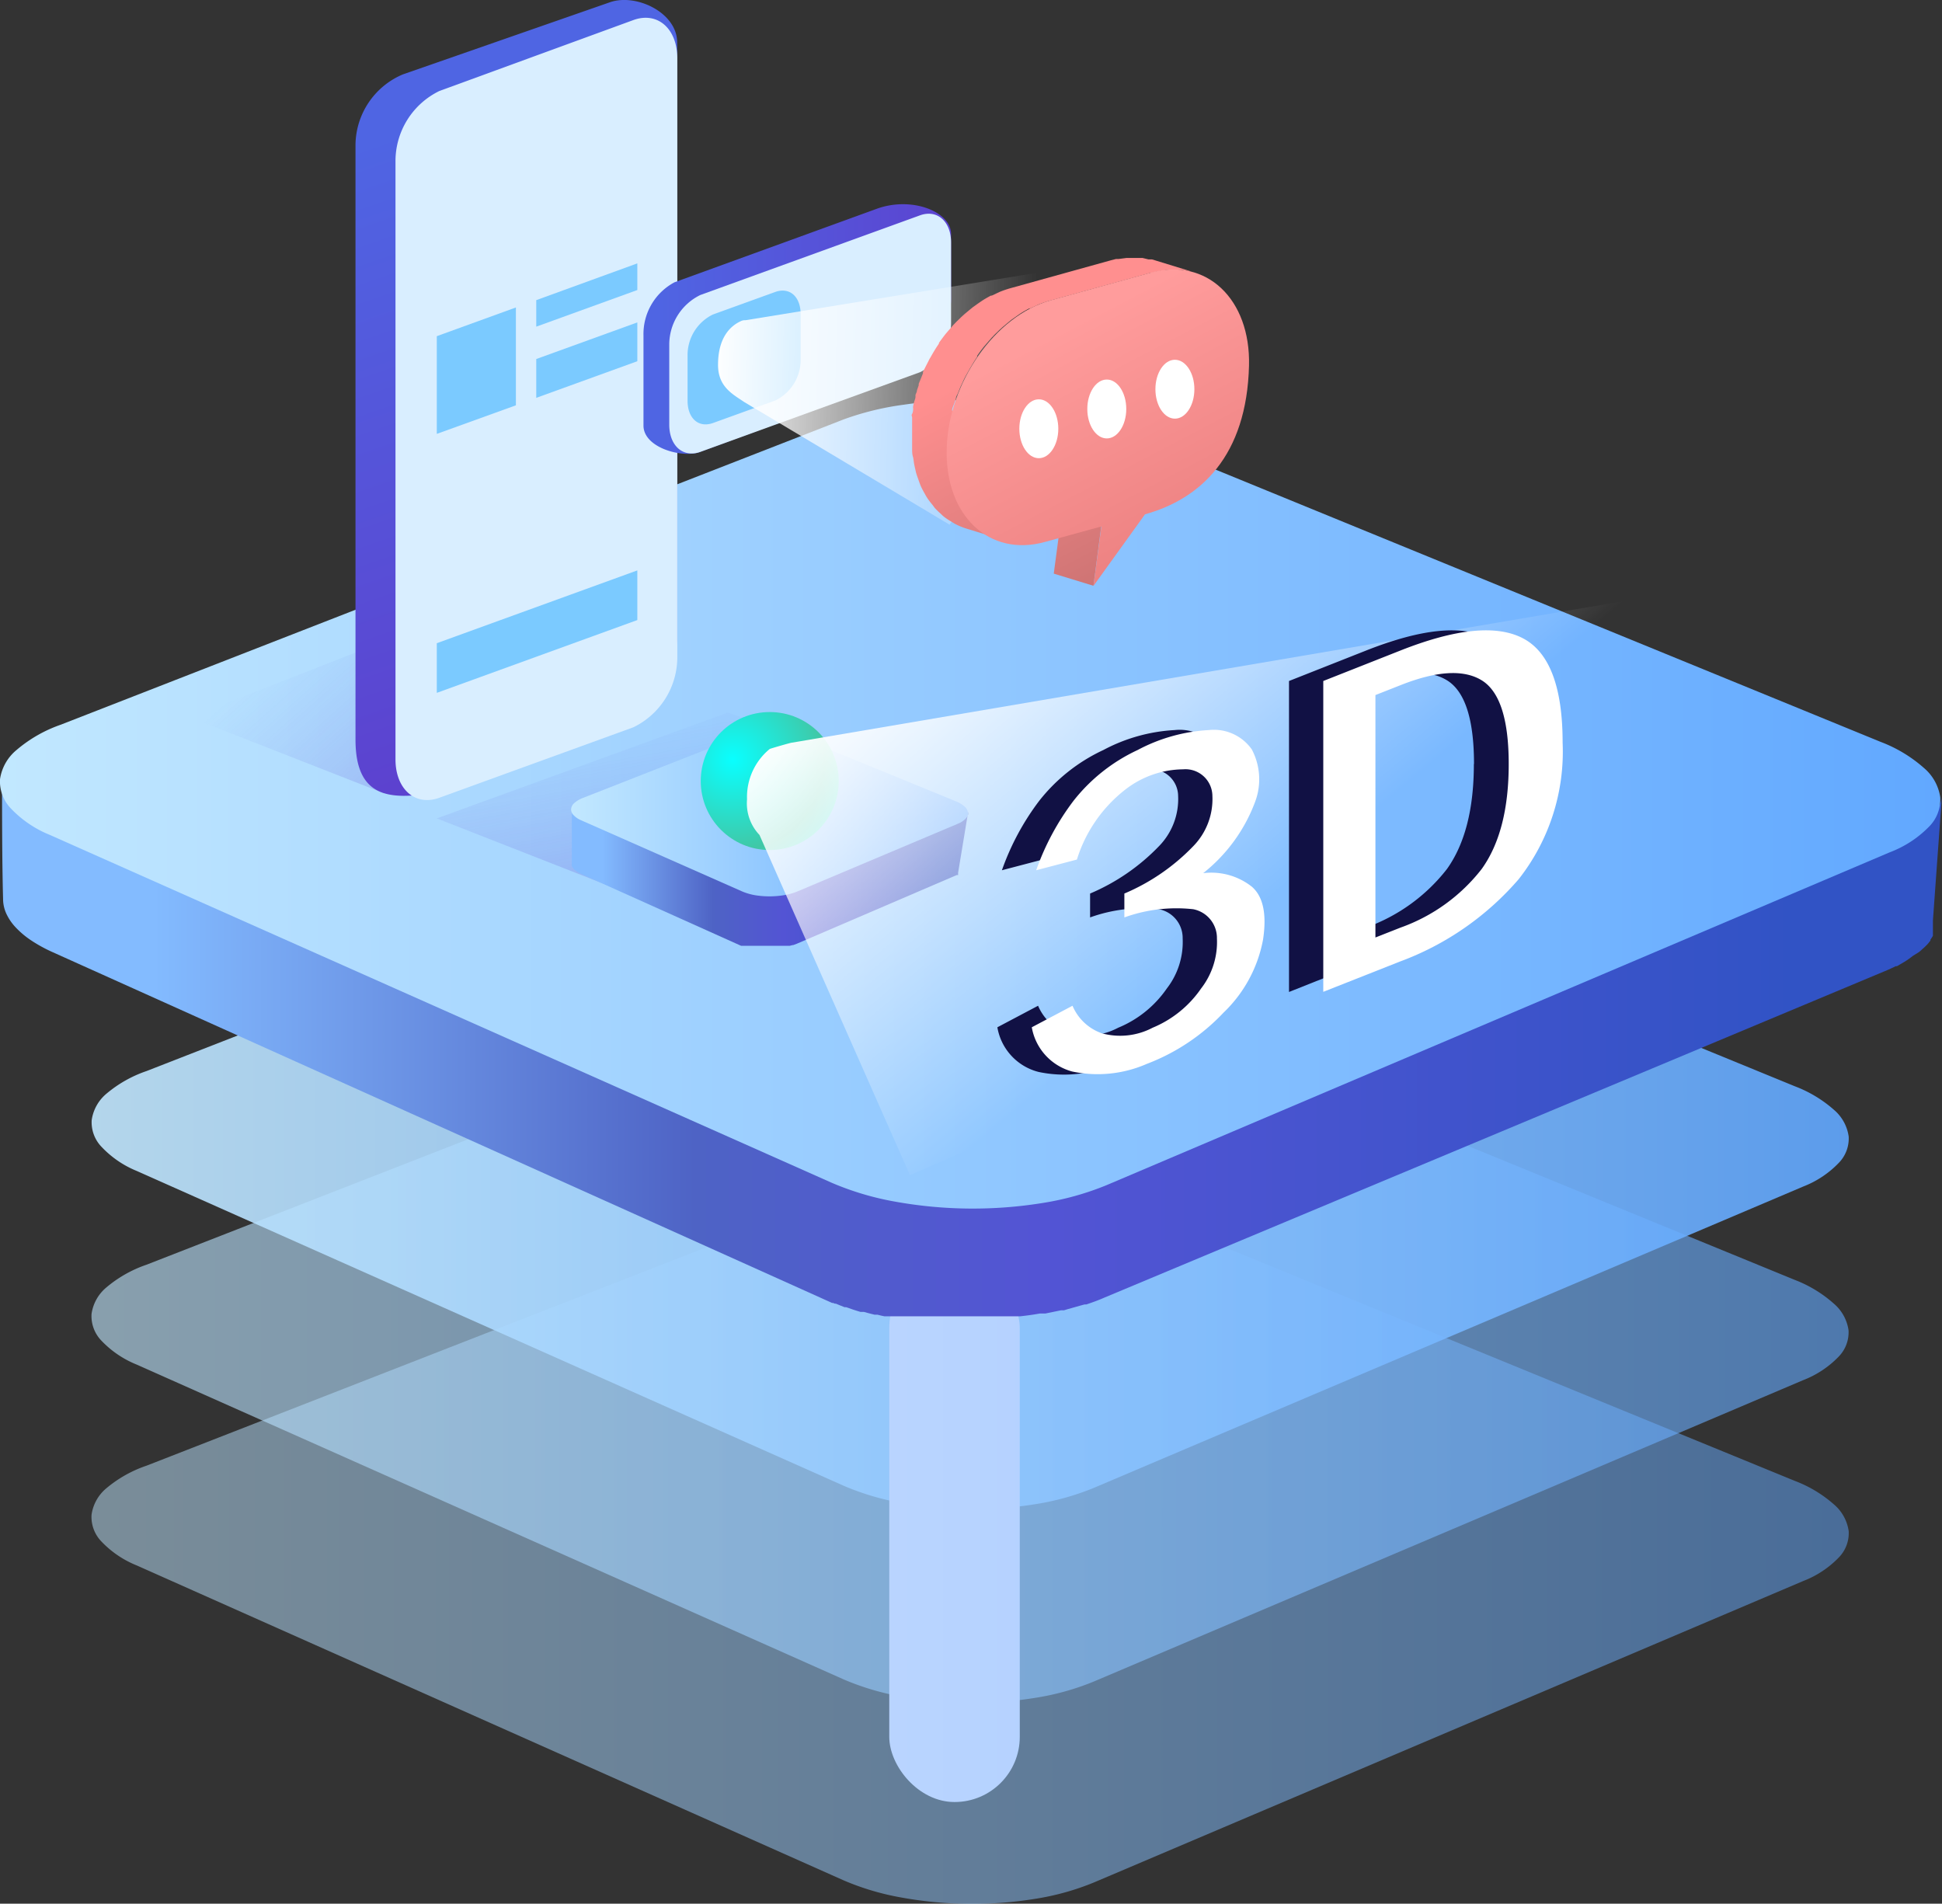 <svg id="图层_1" data-name="图层 1" xmlns="http://www.w3.org/2000/svg" xmlns:xlink="http://www.w3.org/1999/xlink" viewBox="0 0 132.58 129.96"><rect x="0" y="0" width="132.58" height="129.96" fill="#333333" stroke="none"/><defs><style>.cls-1{opacity:0.9;fill:url(#未命名的渐变_162);}.cls-2{opacity:0.6;fill:url(#未命名的渐变_162-2);}.cls-3{fill:#dcdfff;}.cls-4{opacity:0.5;fill:url(#未命名的渐变_162-3);}.cls-5{fill:url(#未命名的渐变_166);}.cls-6{fill:url(#未命名的渐变_162-4);}.cls-7{fill:url(#未命名的渐变_203);}.cls-8{fill:url(#未命名的渐变_203-2);}.cls-9{fill:url(#未命名的渐变_200);}.cls-10{fill:#d9eeff;}.cls-11{fill:#7bcaff;}.cls-12{fill:url(#未命名的渐变_200-2);}.cls-13{fill:url(#未命名的渐变_248);}.cls-14{isolation:isolate;}.cls-15{fill:url(#未命名的渐变_223);}.cls-16{fill:url(#未命名的渐变_223-2);}.cls-17{fill:url(#未命名的渐变_242);}.cls-18{fill:url(#未命名的渐变_166-2);}.cls-19{fill:url(#未命名的渐变_162-5);}.cls-20{fill:url(#未命名的渐变_265);}.cls-21{fill:url(#未命名的渐变_248-2);}.cls-22{fill:#fff;}.cls-23{fill:#114;}</style><linearGradient id="未命名的渐变_162" x1="6.25" y1="78.01" x2="126.22" y2="78.01" gradientUnits="userSpaceOnUse"><stop offset="0" stop-color="#c2e8ff"/><stop offset="1" stop-color="#61a8ff"/></linearGradient><linearGradient id="未命名的渐变_162-2" x1="6.25" y1="91.23" x2="126.22" y2="91.23" xlink:href="#未命名的渐变_162"/><linearGradient id="未命名的渐变_162-3" x1="6.25" y1="104.95" x2="126.22" y2="104.95" xlink:href="#未命名的渐变_162"/><linearGradient id="未命名的渐变_166" x1="10.47" y1="71.85" x2="122.49" y2="71.85" gradientUnits="userSpaceOnUse"><stop offset="0" stop-color="#83bbff"/><stop offset="0.33" stop-color="#4e63c5"/><stop offset="0.54" stop-color="#5354d4"/><stop offset="1" stop-color="#3153c5"/></linearGradient><linearGradient id="未命名的渐变_162-4" x1="0" y1="54.89" x2="132.47" y2="54.89" xlink:href="#未命名的渐变_162"/><linearGradient id="未命名的渐变_203" x1="19.13" y1="44.57" x2="26.99" y2="53.4" gradientUnits="userSpaceOnUse"><stop offset="0" stop-color="#4f65e3" stop-opacity="0"/><stop offset="1" stop-color="#5c42cf" stop-opacity="0.2"/></linearGradient><linearGradient id="未命名的渐变_203-2" x1="42.15" y1="48.39" x2="44.01" y2="58.8" xlink:href="#未命名的渐变_203"/><linearGradient id="未命名的渐变_200" x1="406.56" y1="570.96" x2="406.16" y2="615.87" gradientTransform="matrix(0.81, -0.29, 0, 1, -293.09, -447.28)" gradientUnits="userSpaceOnUse"><stop offset="0" stop-color="#4f65e3"/><stop offset="1" stop-color="#5c42cf"/></linearGradient><linearGradient id="未命名的渐变_200-2" x1="417.11" y1="595.66" x2="443.1" y2="595.66" xlink:href="#未命名的渐变_200"/><linearGradient id="未命名的渐变_248" x1="48.61" y1="26.16" x2="70.61" y2="26.7" gradientUnits="userSpaceOnUse"><stop offset="0" stop-color="#fff"/><stop offset="1" stop-color="#fff" stop-opacity="0"/></linearGradient><linearGradient id="未命名的渐变_223" x1="67.15" y1="25.3" x2="84.43" y2="58.29" gradientUnits="userSpaceOnUse"><stop offset="0" stop-color="#ff8f8f"/><stop offset="1" stop-color="#915252"/></linearGradient><linearGradient id="未命名的渐变_223-2" x1="70.73" y1="23.42" x2="88.01" y2="56.41" xlink:href="#未命名的渐变_223"/><linearGradient id="未命名的渐变_242" x1="72.24" y1="22.63" x2="89.52" y2="55.62" gradientUnits="userSpaceOnUse"><stop offset="0" stop-color="#ff9c9c"/><stop offset="1" stop-color="#d66161"/></linearGradient><linearGradient id="未命名的渐变_166-2" x1="41.12" y1="60.04" x2="64.03" y2="60.04" xlink:href="#未命名的渐变_166"/><linearGradient id="未命名的渐变_162-5" x1="38.98" y1="55.54" x2="66.07" y2="55.54" xlink:href="#未命名的渐变_162"/><radialGradient id="未命名的渐变_265" cx="50.03" cy="51.85" r="11.59" gradientUnits="userSpaceOnUse"><stop offset="0" stop-color="#09ffff"/><stop offset="0.54" stop-color="#41c7a5"/><stop offset="0.79" stop-color="#4ef4fa"/></radialGradient><linearGradient id="未命名的渐变_248-2" x1="71.86" y1="34.12" x2="91.42" y2="57.38" xlink:href="#未命名的渐变_248"/></defs><title>练习</title><path class="cls-1" d="M58.42,54.23a17.66,17.66,0,0,1,3.71-.95,27.06,27.06,0,0,1,8.4.08,17.84,17.84,0,0,1,3.7,1l48.31,19.8a8.65,8.65,0,0,1,2.67,1.61,2.93,2.93,0,0,1,1,1.82,2.38,2.38,0,0,1-.69,1.81A6.71,6.71,0,0,1,123.11,81L74.66,101.58a17.68,17.68,0,0,1-4,1.11,27.08,27.08,0,0,1-9.06-.08,17.86,17.86,0,0,1-4-1.18L9.34,79.94A6.84,6.84,0,0,1,6.94,78.3a2.41,2.41,0,0,1-.68-1.83,2.88,2.88,0,0,1,1-1.8A8.5,8.5,0,0,1,10,73.12Z"/><path class="cls-2" d="M58.42,67.45a17.66,17.66,0,0,1,3.71-.95,27.06,27.06,0,0,1,8.4.08,17.84,17.84,0,0,1,3.7,1l48.31,19.8A8.65,8.65,0,0,1,125.2,89a2.93,2.93,0,0,1,1,1.82,2.38,2.38,0,0,1-.69,1.81,6.71,6.71,0,0,1-2.41,1.59L74.66,114.8a17.68,17.68,0,0,1-4,1.11,27.08,27.08,0,0,1-9.06-.08,17.86,17.86,0,0,1-4-1.18L9.34,93.16a6.84,6.84,0,0,1-2.41-1.63,2.41,2.41,0,0,1-.68-1.83,2.88,2.88,0,0,1,1-1.8A8.5,8.5,0,0,1,10,86.34Z"/><rect class="cls-3" x="60.71" y="86.21" width="8.91" height="36.81" rx="4.45" ry="4.45"/><path class="cls-4" d="M58.42,81.17a17.66,17.66,0,0,1,3.71-.95,27.06,27.06,0,0,1,8.4.08,17.84,17.84,0,0,1,3.7,1l48.31,19.8a8.65,8.65,0,0,1,2.67,1.61,2.93,2.93,0,0,1,1,1.82,2.38,2.38,0,0,1-.69,1.81,6.71,6.71,0,0,1-2.41,1.59L74.66,128.52a17.68,17.68,0,0,1-4,1.11,27.08,27.08,0,0,1-9.06-.08,17.86,17.86,0,0,1-4-1.18L9.34,106.87a6.84,6.84,0,0,1-2.41-1.63,2.41,2.41,0,0,1-.68-1.83,2.88,2.88,0,0,1,1-1.8A8.5,8.5,0,0,1,10,100.06Z"/><path class="cls-5" d="M132.58,54.25a2.26,2.26,0,0,1-.07.47h0a2.53,2.53,0,0,1-.17.46h0a3.05,3.05,0,0,1-.27.45h0a3.91,3.91,0,0,1-.37.44h0a5.12,5.12,0,0,1-.47.43h0a6.72,6.72,0,0,1-.58.42h0c-.21.13-.43.26-.67.39l0,0c-.24.13-.5.25-.78.36L75.65,80.45c-.38.16-.78.31-1.19.44l-.38.12-.92.26-.43.11-1.07.22-.3.06c-.47.08-.94.15-1.42.2l-1.1.11h0L67.56,82H66.25L65,82h0l-1.25-.09h0l-1.23-.14h0l-1.21-.19h0q-.59-.11-1.17-.25h0Q59.51,81.2,59,81h0q-.53-.16-1-.34l0,0c-.34-.12-.67-.26-1-.4L3.52,56.55A10.13,10.13,0,0,1,2,55.75,5.94,5.94,0,0,1,1,54.86a3.47,3.47,0,0,1-.64-.93,2.38,2.38,0,0,1-.22-1c0,2.64,0,5.81.07,8.44a2.42,2.42,0,0,0,.22,1,3.51,3.51,0,0,0,.64.94,6,6,0,0,0,1.06.89A10.07,10.07,0,0,0,3.59,65L56.81,88.95l.07,0L57,89,57,89l.07,0,.29.12.3.12.11,0,0,0,.15.05.31.11.25.08.26.08.06,0h0l.17,0,.26.07.23.06.24.06.2,0h0l.24.06.23.05.23,0,.23,0,.21,0h0l.23,0,.23,0,.23,0,.23,0,.23,0h.06l.17,0,.23,0,.23,0,.23,0,.23,0h.23l.23,0,.24,0,.24,0,.24,0h3.25l.3,0,.38,0h.11l.27,0,.38,0,.37,0h.08c.45-.05.9-.11,1.33-.19l.08,0h.07l.23,0,1.07-.22.2,0,.23-.07.92-.26.26-.07.12,0c.41-.14.81-.28,1.19-.45L128.91,66.2l0,0,0,0,0,0,0,0,.26-.12.25-.12.08,0,0,0,.11-.06.22-.13.17-.1.16-.1h0l.16-.11.15-.11.13-.1L131,65h0l.1-.08.11-.1.1-.09.1-.09.07-.07h0l0,0,.09-.09.08-.09.07-.09.07-.09,0-.06h0l0,0,.06-.09.06-.09.05-.09,0-.09,0-.06h0v0l0-.09,0-.09,0-.1,0-.1v-.06h0v0l0-.1,0-.1v-.25h0Z"/><path class="cls-6" d="M57.6,28.63a19.5,19.5,0,0,1,4.09-1,29.88,29.88,0,0,1,9.27.09A19.7,19.7,0,0,1,75,28.79L128.4,50.65a9.55,9.55,0,0,1,2.95,1.78,3.23,3.23,0,0,1,1.11,2,2.63,2.63,0,0,1-.76,2A7.41,7.41,0,0,1,129,58.19L75.54,80.91a19.53,19.53,0,0,1-4.39,1.22,29.9,29.9,0,0,1-10-.09,19.72,19.72,0,0,1-4.38-1.3L3.41,57a7.55,7.55,0,0,1-2.66-1.8,2.67,2.67,0,0,1-.75-2,3.18,3.18,0,0,1,1.13-2,9.38,9.38,0,0,1,3-1.72Z"/><polygon class="cls-7" points="26.22 54.16 12.98 48.97 27.91 43.12 26.22 54.16"/><polygon class="cls-8" points="43.06 61.06 29.82 55.87 49.7 48.64 56.27 51 43.06 61.06"/><path class="cls-9" d="M41.88,48.31l-13.77,6c-2.29.15-3.84-.57-3.84-3.83V9.85A5.28,5.28,0,0,1,27.5,5.08L41.68.14c1.78-.59,4.55.73,4.55,2.76V43.55C46.23,45.57,43.66,47.72,41.88,48.31Z"/><path class="cls-10" d="M43.24,49.65,30,54.46c-1.65.6-3-.58-3-2.62V11a5.32,5.32,0,0,1,3-4.79L43.24,1.37c1.65-.6,3,.58,3,2.62V44.86A5.32,5.32,0,0,1,43.24,49.65Z"/><polygon class="cls-11" points="35.22 27.67 29.82 29.62 29.82 22.95 35.22 20.99 35.22 27.67"/><polygon class="cls-11" points="43.51 19.8 36.61 22.3 36.61 20.49 43.51 17.98 43.51 19.8"/><polygon class="cls-11" points="43.51 24.66 36.61 27.16 36.61 24.51 43.51 22.01 43.51 24.66"/><polygon class="cls-11" points="43.51 42.33 29.82 47.3 29.82 43.91 43.51 38.94 43.51 42.33"/><path class="cls-12" d="M61.6,25.77,47.8,30.85c-1.17.45-3.87-.26-3.87-1.8V22.89a4,4,0,0,1,2.12-3.62l13.76-5c2.41-.9,5.12.17,5.12,1.71v4.49C64.93,22,62.77,25.32,61.6,25.77Z"/><path class="cls-10" d="M62.81,25.41l-15,5.44c-1.17.42-2.12-.41-2.12-1.86V23.53a3.77,3.77,0,0,1,2.12-3.39l15-5.44c1.17-.42,2.12.41,2.12,1.86V22A3.77,3.77,0,0,1,62.81,25.41Z"/><path class="cls-11" d="M52.93,27.34l-4.26,1.54c-1,.35-1.73-.34-1.73-1.52V24.24a3.08,3.08,0,0,1,1.73-2.77l4.26-1.54c1-.35,1.73.34,1.73,1.52v3.12A3.08,3.08,0,0,1,52.93,27.34Z"/><path class="cls-13" d="M50.9,21.86a.62.62,0,0,0-.29.05c-.71.31-1.59,1.09-1.59,3,0,1.5,1,2,1.81,2.55l14,8.36L77.27,17.57Z"/><g class="cls-14"><polygon class="cls-15" points="71.94 39.16 74.65 39.99 75.18 35.93 72.48 35.1 71.94 39.16"/><path class="cls-16" d="M79.64,18.43l.33,0h.43l.34,0,.37.07c.15,0,.3.06.44.1l-2.7-.83-.2-.06-.24,0L78,17.61l-.11,0h-.79l-.19,0-.54.07-.18,0-.35.09L69,19.67a6.88,6.88,0,0,0-.76.26l0,0-.53.25-.06,0c-.21.11-.42.23-.62.36l-.19.13-.41.29-.22.18-.36.3-.22.2-.34.33-.21.22-.33.38-.18.21c-.13.16-.25.33-.38.5l-.09.13v0l0,.05c-.2.29-.39.6-.56.91l-.08.13-.07.14c-.09.18-.18.35-.27.53l-.11.21,0,.11c-.06.14-.11.28-.17.42l-.12.29,0,.1-.12.35c0,.11-.07.21-.1.31l0,.13c0,.11-.06.23-.09.34s-.05.19-.07.29,0,.12,0,.17,0,.24-.07.36,0,.17,0,.25,0,.13,0,.19,0,.29,0,.44,0,.16,0,.23,0,.25,0,.38,0,.43,0,.64,0,.19,0,.29,0,.33.05.49.06.39.1.58.07.31.1.45.11.36.17.53.1.28.15.41.15.32.24.48.13.24.2.35.2.29.31.42.15.2.23.3a5,5,0,0,0,.38.37c.08.08.16.16.25.23a4.69,4.69,0,0,0,.48.32l.24.15a4.59,4.59,0,0,0,.79.33l2.7.83a4.6,4.6,0,0,1-.79-.33l-.24-.15a4.69,4.69,0,0,1-.48-.32c-.09-.07-.17-.15-.25-.23a5,5,0,0,1-.38-.37c-.08-.09-.16-.2-.23-.3s-.21-.27-.31-.42-.13-.24-.2-.36-.17-.31-.24-.48-.11-.27-.15-.41-.12-.35-.17-.53-.07-.3-.11-.45-.07-.38-.1-.58,0-.33-.05-.49,0-.61,0-.93,0-.41,0-.61,0-.29,0-.43,0-.29.07-.44,0-.24.07-.36.07-.31.1-.46S65,28.13,65,28s.09-.3.14-.45l.12-.35c0-.13.1-.26.15-.39s.11-.28.17-.42l.15-.32c.08-.18.17-.36.27-.53l.15-.27c.18-.31.36-.62.56-.91l0-.07.09-.13c.12-.17.25-.34.38-.5l.18-.21.33-.38.21-.22.34-.33.22-.2.36-.3.22-.18.41-.29.19-.13c.2-.13.41-.25.62-.36l.06,0,.58-.27a6.88,6.88,0,0,1,.76-.26l6.84-1.89c.18,0,.36-.08.53-.11Z"/><path class="cls-17" d="M78.57,18.61c3.79-1.05,6.81,1.8,6.7,6.34-.15,6.19-3.31,9.11-7.1,10.16L74.65,40l.54-4.06L71.33,37c-3.8,1.05-6.81-1.8-6.7-6.34s3.31-9.11,7.1-10.16Z"/></g><path class="cls-18" d="M66.1,55.41a.46.46,0,0,1,0,.1h0l0,.09h0l-.05.09h0l-.08.09h0l-.1.09h0L65.7,56h0l-.14.08h0l-.16.07L54.45,60.77l-.24.09-.08,0-.19.05-.09,0-.22,0h-.06l-.29,0-.23,0h-.79l-.26,0h0l-.25,0h0l-.25,0h0l-.24-.05h0L51,60.89h0l-.21-.07h0l-.2-.08L39.7,55.88a2.07,2.07,0,0,1-.31-.17,1.22,1.22,0,0,1-.22-.18.71.71,0,0,1-.13-.19.49.49,0,0,1,0-.2c0,.54,0,3.26,0,3.79a.5.5,0,0,0,0,.2.72.72,0,0,0,.13.19,1.22,1.22,0,0,0,.22.18,2.06,2.06,0,0,0,.3.17L50.6,64.57h.06l.06,0,.06,0h.06l.06,0,.05,0,.05,0h.05l.05,0h2.15l.27,0h.08l.22,0h.09l.19-.05.05,0h0l.24-.09,10.92-4.69h0l.05,0,.05,0h0l0,0,0,0,0,0h0l0,0,0,0,0,0,0,0h0l0,0,0,0,0,0,0,0h0l0,0,0,0,0,0v0h0v-.08h0v-.08h0v0h0Z"/><path class="cls-19" d="M50.76,50.17A4,4,0,0,1,51.6,50a6.11,6.11,0,0,1,1.9,0,4,4,0,0,1,.84.23l10.91,4.47a2,2,0,0,1,.6.36.66.66,0,0,1,.23.41.54.54,0,0,1-.15.41,1.52,1.52,0,0,1-.55.36L54.43,60.86a4,4,0,0,1-.9.25,6.12,6.12,0,0,1-2,0,4,4,0,0,1-.9-.27L39.68,56a1.54,1.54,0,0,1-.54-.37.55.55,0,0,1-.15-.41.65.65,0,0,1,.23-.41,1.92,1.92,0,0,1,.61-.35Z"/><circle class="cls-20" cx="52.55" cy="53.32" r="4.71"/><path class="cls-21" d="M54.06,50.7c-.08,0-1.42.39-1.51.43A4.24,4.24,0,0,0,51,54.57,3.12,3.12,0,0,0,51.85,57L62.12,80.22,128,51.83l-3.75-13.07Z"/><ellipse class="cls-22" cx="70.92" cy="29.27" rx="1.33" ry="2.01"/><ellipse class="cls-22" cx="75.56" cy="27.92" rx="1.33" ry="2.01"/><ellipse class="cls-22" cx="80.21" cy="26.57" rx="1.33" ry="2.01"/><path class="cls-23" d="M68.09,70.13l2.78-1.47a3.39,3.39,0,0,0,2,1.88,4.75,4.75,0,0,0,3.47-.38,7.49,7.49,0,0,0,3.32-2.68,5.17,5.17,0,0,0,1.08-3.41,2,2,0,0,0-1.62-2,10.47,10.47,0,0,0-4.7.56V61a14.2,14.2,0,0,0,4.7-3.23,4.6,4.6,0,0,0,1.31-3.44,1.84,1.84,0,0,0-2-1.81,6.52,6.52,0,0,0-3.93,1.37,9.69,9.69,0,0,0-3.32,4.79l-2.78.73a17.4,17.4,0,0,1,2.54-4.73,12,12,0,0,1,4.39-3.48,11.69,11.69,0,0,1,4.86-1.36,3.16,3.16,0,0,1,2.93,1.32,4.37,4.37,0,0,1,.23,3.57,11.2,11.2,0,0,1-3.55,4.88,4.46,4.46,0,0,1,3.32.92q1.16,1,.77,3.6a9.22,9.22,0,0,1-2.7,5A14.07,14.07,0,0,1,76,72.66a8.38,8.38,0,0,1-5.09.52A3.8,3.8,0,0,1,68.09,70.13Z"/><path class="cls-23" d="M104.33,50.7a14.08,14.08,0,0,1-3,9.32,19.73,19.73,0,0,1-8.1,5.62L88,67.72V46.49l5.24-2.07q5.7-2.26,8.4-.84T104.33,50.7Zm-3.7,1.46q0-4.59-1.85-5.72t-5.55.34l-1.7.67V64l1.7-.67a12.2,12.2,0,0,0,5.55-4Q100.62,56.76,100.62,52.16Z"/><path class="cls-22" d="M70.44,70.13l2.78-1.47a3.39,3.39,0,0,0,2,1.88,4.75,4.75,0,0,0,3.47-.38A7.49,7.49,0,0,0,82,67.48a5.17,5.17,0,0,0,1.08-3.41,2,2,0,0,0-1.62-2,10.47,10.47,0,0,0-4.7.56V61a14.2,14.2,0,0,0,4.7-3.23,4.6,4.6,0,0,0,1.31-3.44,1.84,1.84,0,0,0-2-1.81,6.52,6.52,0,0,0-3.93,1.37,9.69,9.69,0,0,0-3.32,4.79l-2.78.73a17.4,17.4,0,0,1,2.54-4.73,12,12,0,0,1,4.39-3.48,11.69,11.69,0,0,1,4.86-1.36,3.16,3.16,0,0,1,2.93,1.32,4.37,4.37,0,0,1,.23,3.57,11.2,11.2,0,0,1-3.55,4.88,4.46,4.46,0,0,1,3.32.92q1.16,1,.77,3.6a9.22,9.22,0,0,1-2.7,5,14.07,14.07,0,0,1-5.24,3.5,8.38,8.38,0,0,1-5.09.52A3.8,3.8,0,0,1,70.44,70.13Z"/><path class="cls-22" d="M106.68,50.7a14.08,14.08,0,0,1-3,9.32,19.73,19.73,0,0,1-8.1,5.62l-5.24,2.07V46.49l5.24-2.07q5.7-2.26,8.4-.84T106.68,50.7ZM103,52.16q0-4.59-1.85-5.72t-5.55.34l-1.7.67V64l1.7-.67a12.2,12.2,0,0,0,5.55-4Q103,56.76,103,52.16Z"/></svg>